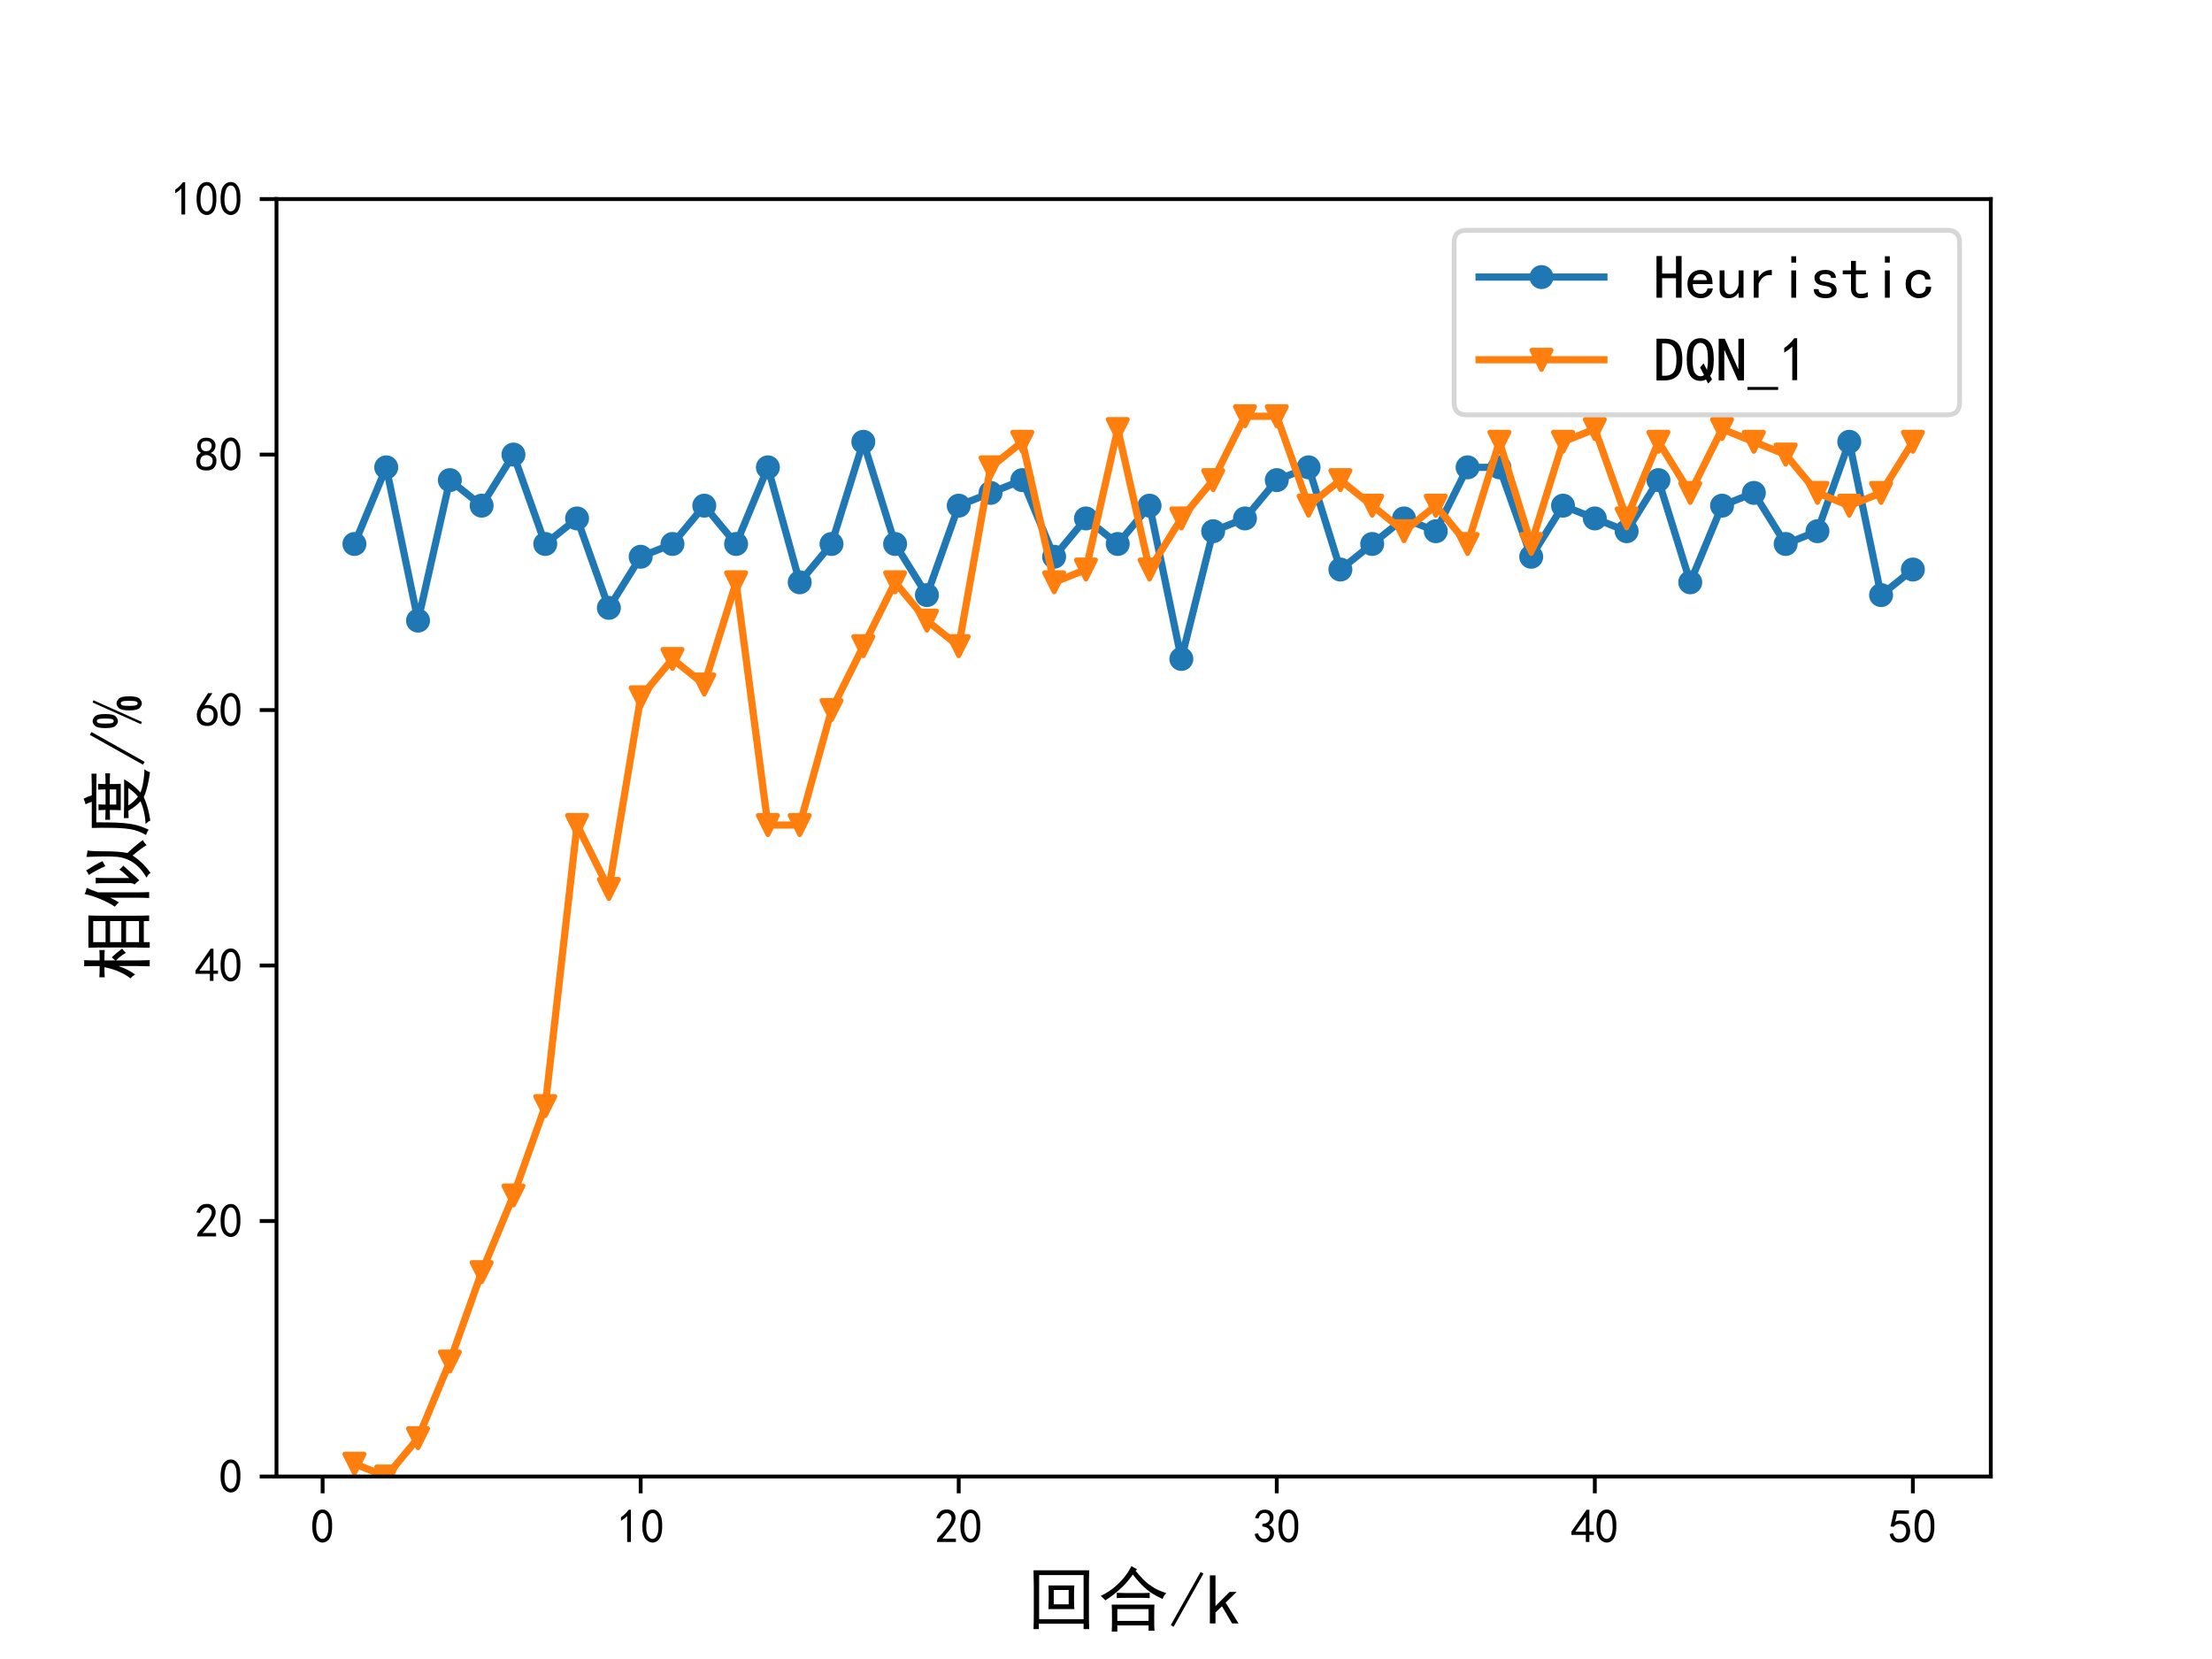 <?xml version="1.0" encoding="utf-8" standalone="no"?>
<!DOCTYPE svg PUBLIC "-//W3C//DTD SVG 1.1//EN"
  "http://www.w3.org/Graphics/SVG/1.1/DTD/svg11.dtd">
<!-- Created with matplotlib (http://matplotlib.org/) -->
<svg height="345.6pt" version="1.1" viewBox="0 0 460.8 345.6" width="460.8pt" xmlns="http://www.w3.org/2000/svg" xmlns:xlink="http://www.w3.org/1999/xlink">
 <defs>
  <style type="text/css">
*{stroke-linecap:butt;stroke-linejoin:round;}
  </style>
 </defs>
 <g id="figure_1">
  <g id="patch_1">
   <path d="M 0 345.6 
L 460.8 345.6 
L 460.8 0 
L 0 0 
z
" style="fill:#ffffff;"/>
  </g>
  <g id="axes_1">
   <g id="patch_2">
    <path d="M 57.6 307.584 
L 414.72 307.584 
L 414.72 41.472 
L 57.6 41.472 
z
" style="fill:#ffffff;"/>
   </g>
   <g id="matplotlib.axis_1">
    <g id="xtick_1">
     <g id="line2d_1">
      <defs>
       <path d="M 0 0 
L 0 3.5 
" id="m931f2d3d52" style="stroke:#000000;stroke-width:0.8;"/>
      </defs>
      <g>
       <use style="stroke:#000000;stroke-width:0.8;" x="67.207" xlink:href="#m931f2d3d52" y="307.584"/>
      </g>
     </g>
     <g id="text_1">
      <!-- 0 -->
      <defs>
       <path d="M 3.125 29.297 
Q 3.906 50 6.438 56.047 
Q 8.984 62.109 13.672 66.016 
Q 18.359 69.922 25.188 69.922 
Q 32.031 69.922 37.109 64.25 
Q 42.188 58.594 43.75 50 
Q 45.312 41.406 44.719 30.266 
Q 44.141 19.141 40.812 12.109 
Q 37.5 5.078 30.859 2.344 
Q 24.219 -0.391 17.578 2.922 
Q 10.938 6.25 8.203 11.719 
Q 5.469 17.188 4.297 23.234 
Q 3.125 29.297 3.906 50 
z
M 12.891 52.734 
Q 10.547 31.25 12.5 22.844 
Q 14.453 14.453 18.938 10.938 
Q 23.438 7.422 28.125 9.562 
Q 32.812 11.719 34.953 18.156 
Q 37.109 24.609 37.109 32.219 
Q 37.109 39.844 36.516 46.094 
Q 35.938 52.344 33 57.422 
Q 30.078 62.5 25.188 62.688 
Q 20.312 62.891 16.594 57.812 
Q 12.891 52.734 10.547 31.25 
z
" id="SimHei-30"/>
      </defs>
      <g transform="translate(64.707 321.459)scale(0.1 -0.1)">
       <use xlink:href="#SimHei-30"/>
      </g>
     </g>
    </g>
    <g id="xtick_2">
     <g id="line2d_2">
      <g>
       <use style="stroke:#000000;stroke-width:0.8;" x="133.463" xlink:href="#m931f2d3d52" y="307.584"/>
      </g>
     </g>
     <g id="text_2">
      <!-- 10 -->
      <defs>
       <path d="M 21.875 56.25 
Q 16.797 51.172 8.984 46.484 
L 8.984 53.906 
Q 18.75 60.547 25 69.531 
L 29.688 69.531 
L 29.688 2.344 
L 21.875 2.344 
z
" id="SimHei-31"/>
      </defs>
      <g transform="translate(128.463 321.459)scale(0.1 -0.1)">
       <use xlink:href="#SimHei-31"/>
       <use x="50" xlink:href="#SimHei-30"/>
      </g>
     </g>
    </g>
    <g id="xtick_3">
     <g id="line2d_3">
      <g>
       <use style="stroke:#000000;stroke-width:0.8;" x="199.719" xlink:href="#m931f2d3d52" y="307.584"/>
      </g>
     </g>
     <g id="text_3">
      <!-- 20 -->
      <defs>
       <path d="M 4.688 3.906 
Q 5.078 9.766 10.156 14.453 
Q 15.234 19.141 23.047 29.094 
Q 30.859 39.062 33.203 44.531 
Q 35.547 50 34.953 53.906 
Q 34.375 57.812 31.25 60.344 
Q 28.125 62.891 24.016 62.5 
Q 19.922 62.109 16.203 59.375 
Q 12.5 56.641 10.547 51.172 
L 3.125 52.344 
Q 6.25 61.328 11.125 65.422 
Q 16.016 69.531 22.656 69.922 
Q 26.562 70.312 29.688 69.719 
Q 32.812 69.141 36.125 66.984 
Q 39.453 64.844 41.594 60.547 
Q 43.75 56.25 43.156 50.188 
Q 42.578 44.141 37.109 35.734 
Q 31.641 27.344 16.016 9.375 
L 44.141 9.375 
L 44.141 2.344 
L 4.688 2.344 
z
" id="SimHei-32"/>
      </defs>
      <g transform="translate(194.719 321.459)scale(0.1 -0.1)">
       <use xlink:href="#SimHei-32"/>
       <use x="50" xlink:href="#SimHei-30"/>
      </g>
     </g>
    </g>
    <g id="xtick_4">
     <g id="line2d_4">
      <g>
       <use style="stroke:#000000;stroke-width:0.8;" x="265.975" xlink:href="#m931f2d3d52" y="307.584"/>
      </g>
     </g>
     <g id="text_4">
      <!-- 30 -->
      <defs>
       <path d="M 3.906 19.141 
L 10.938 20.312 
Q 12.5 15.234 16.016 11.906 
Q 19.531 8.594 24.797 8.781 
Q 30.078 8.984 33.203 13.078 
Q 36.328 17.188 35.938 22.453 
Q 35.547 27.734 31.828 30.656 
Q 28.125 33.594 19.922 34.766 
L 19.922 39.844 
Q 28.125 40.625 31.828 44.141 
Q 35.547 47.656 35.156 53.312 
Q 34.766 58.984 30.078 61.516 
Q 25.391 64.062 20.109 62.109 
Q 14.844 60.156 11.719 51.172 
L 4.688 52.344 
Q 7.031 59.375 11.125 64.062 
Q 15.234 68.75 22.266 69.531 
Q 29.297 70.312 34.562 67.766 
Q 39.844 65.234 41.984 59.953 
Q 44.141 54.688 42.578 48.438 
Q 41.016 42.188 33.594 37.5 
Q 39.062 35.156 41.984 30.469 
Q 44.922 25.781 43.938 18.156 
Q 42.969 10.547 37.109 5.859 
Q 31.25 1.172 23.828 1.359 
Q 16.406 1.562 10.938 6.047 
Q 5.469 10.547 3.906 19.141 
z
" id="SimHei-33"/>
      </defs>
      <g transform="translate(260.975 321.459)scale(0.1 -0.1)">
       <use xlink:href="#SimHei-33"/>
       <use x="50" xlink:href="#SimHei-30"/>
      </g>
     </g>
    </g>
    <g id="xtick_5">
     <g id="line2d_5">
      <g>
       <use style="stroke:#000000;stroke-width:0.8;" x="332.231" xlink:href="#m931f2d3d52" y="307.584"/>
      </g>
     </g>
     <g id="text_5">
      <!-- 40 -->
      <defs>
       <path d="M 31.25 17.188 
L 1.172 17.188 
L 1.172 23.828 
L 32.812 69.531 
L 38.672 69.531 
L 38.672 23.828 
L 48.047 23.828 
L 48.047 17.188 
L 38.672 17.188 
L 38.672 2.344 
L 31.25 2.344 
z
M 31.25 23.828 
L 31.25 54.688 
L 9.375 23.828 
z
" id="SimHei-34"/>
      </defs>
      <g transform="translate(327.231 321.459)scale(0.1 -0.1)">
       <use xlink:href="#SimHei-34"/>
       <use x="50" xlink:href="#SimHei-30"/>
      </g>
     </g>
    </g>
    <g id="xtick_6">
     <g id="line2d_6">
      <g>
       <use style="stroke:#000000;stroke-width:0.8;" x="398.487" xlink:href="#m931f2d3d52" y="307.584"/>
      </g>
     </g>
     <g id="text_6">
      <!-- 50 -->
      <defs>
       <path d="M 8.594 20.703 
Q 11.328 10.156 17.969 8.984 
Q 24.609 7.812 28.703 10.344 
Q 32.812 12.891 34.562 16.984 
Q 36.328 21.094 36.125 26.172 
Q 35.938 31.25 33.391 34.766 
Q 30.859 38.281 26.953 39.453 
Q 23.047 40.625 18.156 39.453 
Q 13.281 38.281 10.156 33.984 
L 3.516 34.766 
Q 4.297 37.109 10.938 68.359 
L 41.797 68.359 
L 41.797 61.328 
L 16.797 61.328 
Q 14.844 50.781 12.891 44.531 
Q 18.75 47.266 23.828 47.062 
Q 28.906 46.875 33.594 44.719 
Q 38.281 42.578 40.422 38.859 
Q 42.578 35.156 43.547 31.438 
Q 44.531 27.734 44.328 23.438 
Q 44.141 19.141 42.578 14.641 
Q 41.016 10.156 37.891 7.219 
Q 34.766 4.297 30.266 2.531 
Q 25.781 0.781 19.922 1.172 
Q 14.062 1.562 8.781 5.469 
Q 3.516 9.375 1.562 18.75 
z
" id="SimHei-35"/>
      </defs>
      <g transform="translate(393.487 321.459)scale(0.1 -0.1)">
       <use xlink:href="#SimHei-35"/>
       <use x="50" xlink:href="#SimHei-30"/>
      </g>
     </g>
    </g>
    <g id="text_7">
     <!-- 回合/k -->
     <defs>
      <path d="M 88.281 75.781 
Q 87.891 64.453 87.891 53.906 
L 87.891 14.844 
Q 87.891 4.688 88.281 -5.859 
L 80.469 -5.859 
L 80.469 1.562 
L 18.359 1.562 
L 18.359 -5.859 
L 10.938 -5.859 
Q 11.328 3.906 11.328 14.844 
L 11.328 53.906 
Q 11.328 64.062 10.938 75.781 
L 88.281 75.781 
z
M 80.469 7.812 
L 80.469 69.141 
L 18.75 69.141 
L 18.75 7.812 
z
M 67.578 54.688 
Q 67.188 48.828 67.188 42.969 
L 67.188 33.984 
Q 67.188 28.906 67.578 21.875 
L 31.641 21.875 
Q 32.031 28.906 32.031 33.984 
L 32.031 43.75 
Q 32.031 49.219 31.641 54.688 
L 67.578 54.688 
z
M 59.766 28.516 
L 59.766 48.438 
L 39.062 48.438 
L 39.062 28.516 
z
" id="SimHei-56de"/>
      <path d="M 78.906 28.125 
Q 78.516 24.219 78.516 10.156 
Q 78.516 -3.906 78.906 -8.203 
L 70.703 -8.203 
L 70.703 -0.781 
L 27.344 -0.781 
L 27.344 -9.375 
L 19.531 -9.375 
Q 19.922 -4.688 19.922 8.594 
Q 19.922 22.266 19.531 28.125 
L 78.906 28.125 
z
M 52.734 75 
Q 64.062 61.328 71.094 56.25 
Q 78.125 51.172 83.984 48.438 
Q 89.844 45.703 95.312 44.141 
Q 91.406 39.844 90.234 35.938 
Q 82.422 39.453 76.172 43.359 
Q 69.922 47.266 63.469 53.312 
Q 57.031 59.375 48.828 69.922 
Q 41.406 59.375 34.172 52.531 
Q 26.953 45.703 21.875 41.797 
Q 16.797 37.891 10.547 33.984 
Q 9.766 35.547 4.297 40.234 
Q 12.5 44.141 19.922 49.609 
Q 27.344 55.078 34.766 63.469 
Q 42.188 71.875 46.875 81.641 
Q 51.172 78.906 54.688 77.344 
z
M 70.703 5.469 
L 70.703 21.875 
L 27.344 21.875 
L 27.344 5.469 
z
M 61.328 44.141 
Q 67.578 44.141 72.266 44.531 
L 72.266 37.109 
Q 67.188 37.5 61.719 37.5 
L 39.844 37.5 
Q 31.641 37.5 26.562 37.109 
L 26.562 44.531 
Q 33.984 44.141 39.844 44.141 
z
" id="SimHei-5408"/>
      <path d="M 46.875 71.094 
L 5.469 -2.734 
L 1.562 -0.391 
L 42.969 73.438 
z
" id="SimHei-2f"/>
      <path d="M 45.703 1.953 
L 36.719 1.953 
L 22.656 25.781 
L 13.672 17.188 
L 13.672 1.953 
L 5.859 1.953 
L 5.859 68.75 
L 13.672 68.75 
L 13.672 26.172 
L 33.203 45.703 
L 42.969 45.703 
L 27.734 30.859 
z
" id="SimHei-6b"/>
     </defs>
     <g transform="translate(213.66 338.486)scale(0.15 -0.15)">
      <use xlink:href="#SimHei-56de"/>
      <use x="100" xlink:href="#SimHei-5408"/>
      <use x="200" xlink:href="#SimHei-2f"/>
      <use x="250" xlink:href="#SimHei-6b"/>
     </g>
    </g>
   </g>
   <g id="matplotlib.axis_2">
    <g id="ytick_1">
     <g id="line2d_7">
      <defs>
       <path d="M 0 0 
L -3.5 0 
" id="mda6c99681c" style="stroke:#000000;stroke-width:0.8;"/>
      </defs>
      <g>
       <use style="stroke:#000000;stroke-width:0.8;" x="57.6" xlink:href="#mda6c99681c" y="307.584"/>
      </g>
     </g>
     <g id="text_8">
      <!-- 0 -->
      <g transform="translate(45.6 311.022)scale(0.1 -0.1)">
       <use xlink:href="#SimHei-30"/>
      </g>
     </g>
    </g>
    <g id="ytick_2">
     <g id="line2d_8">
      <g>
       <use style="stroke:#000000;stroke-width:0.8;" x="57.6" xlink:href="#mda6c99681c" y="254.362"/>
      </g>
     </g>
     <g id="text_9">
      <!-- 20 -->
      <g transform="translate(40.6 257.799)scale(0.1 -0.1)">
       <use xlink:href="#SimHei-32"/>
       <use x="50" xlink:href="#SimHei-30"/>
      </g>
     </g>
    </g>
    <g id="ytick_3">
     <g id="line2d_9">
      <g>
       <use style="stroke:#000000;stroke-width:0.8;" x="57.6" xlink:href="#mda6c99681c" y="201.139"/>
      </g>
     </g>
     <g id="text_10">
      <!-- 40 -->
      <g transform="translate(40.6 204.577)scale(0.1 -0.1)">
       <use xlink:href="#SimHei-34"/>
       <use x="50" xlink:href="#SimHei-30"/>
      </g>
     </g>
    </g>
    <g id="ytick_4">
     <g id="line2d_10">
      <g>
       <use style="stroke:#000000;stroke-width:0.8;" x="57.6" xlink:href="#mda6c99681c" y="147.917"/>
      </g>
     </g>
     <g id="text_11">
      <!-- 60 -->
      <defs>
       <path d="M 3.516 19.531 
Q 4.297 30.859 6.047 34.766 
Q 7.812 38.672 11.328 44.531 
L 27.344 69.531 
L 36.328 69.531 
L 19.922 43.75 
Q 30.469 46.484 36.719 42.969 
Q 42.969 39.453 45.109 34.953 
Q 47.266 30.469 47.453 25.188 
Q 47.656 19.922 45.891 14.844 
Q 44.141 9.766 39.641 5.656 
Q 35.156 1.562 27.141 1.172 
Q 19.141 0.781 13.469 4.094 
Q 7.812 7.422 5.656 13.469 
Q 3.516 19.531 4.297 30.859 
z
M 12.5 16.016 
Q 19.531 8.594 25.391 8.203 
Q 31.25 7.812 35.156 12.109 
Q 39.062 16.406 39.062 24.609 
Q 39.062 32.812 34.172 35.938 
Q 29.297 39.062 23.234 38.281 
Q 17.188 37.5 14.453 32.422 
Q 11.719 27.344 12.109 21.672 
Q 12.5 16.016 19.531 8.594 
z
" id="SimHei-36"/>
      </defs>
      <g transform="translate(40.6 151.354)scale(0.1 -0.1)">
       <use xlink:href="#SimHei-36"/>
       <use x="50" xlink:href="#SimHei-30"/>
      </g>
     </g>
    </g>
    <g id="ytick_5">
     <g id="line2d_11">
      <g>
       <use style="stroke:#000000;stroke-width:0.8;" x="57.6" xlink:href="#mda6c99681c" y="94.694"/>
      </g>
     </g>
     <g id="text_12">
      <!-- 80 -->
      <defs>
       <path d="M 2.734 16.797 
Q 2.734 26.172 5.078 30.656 
Q 7.422 35.156 12.891 37.891 
Q 8.203 40.625 6.641 43.938 
Q 5.078 47.266 4.875 51.562 
Q 4.688 55.859 6.047 58.984 
Q 7.422 62.109 10.156 64.844 
Q 12.891 67.578 16.203 68.547 
Q 19.531 69.531 23.438 69.531 
Q 27.344 69.531 30.469 68.75 
Q 33.594 67.969 37.109 65.422 
Q 40.625 62.891 42.188 58.203 
Q 43.75 53.516 41.984 47.266 
Q 40.234 41.016 32.812 37.5 
Q 39.453 35.547 42.188 31.438 
Q 44.922 27.344 44.922 21.484 
Q 44.922 15.625 43.156 12.109 
Q 41.406 8.594 39.25 6.25 
Q 37.109 3.906 33.391 2.531 
Q 29.688 1.172 24.016 1.172 
Q 18.359 1.172 14.25 2.531 
Q 10.156 3.906 7.422 6.641 
Q 4.688 9.375 3.703 13.078 
Q 2.734 16.797 2.734 26.172 
z
M 10.938 26.562 
Q 10.547 17.188 12.297 13.672 
Q 14.062 10.156 18.75 9.172 
Q 23.438 8.203 28.516 9.375 
Q 33.594 10.547 35.547 14.844 
Q 37.5 19.141 36.906 23.438 
Q 36.328 27.734 32.031 30.656 
Q 27.734 33.594 22.656 33.203 
Q 17.578 32.812 14.25 29.688 
Q 10.938 26.562 10.547 17.188 
z
M 12.109 56.25 
Q 12.109 48.438 14.844 44.922 
Q 17.578 41.406 23.438 41.406 
Q 29.297 41.406 32.219 44.922 
Q 35.156 48.438 34.953 53.312 
Q 34.766 58.203 31.438 60.547 
Q 28.125 62.891 22.453 62.5 
Q 16.797 62.109 14.453 59.172 
Q 12.109 56.25 12.109 48.438 
z
" id="SimHei-38"/>
      </defs>
      <g transform="translate(40.6 98.132)scale(0.1 -0.1)">
       <use xlink:href="#SimHei-38"/>
       <use x="50" xlink:href="#SimHei-30"/>
      </g>
     </g>
    </g>
    <g id="ytick_6">
     <g id="line2d_12">
      <g>
       <use style="stroke:#000000;stroke-width:0.8;" x="57.6" xlink:href="#mda6c99681c" y="41.472"/>
      </g>
     </g>
     <g id="text_13">
      <!-- 100 -->
      <g transform="translate(35.6 44.91)scale(0.1 -0.1)">
       <use xlink:href="#SimHei-31"/>
       <use x="50" xlink:href="#SimHei-30"/>
       <use x="100" xlink:href="#SimHei-30"/>
      </g>
     </g>
    </g>
    <g id="text_14">
     <!-- 相似度/% -->
     <defs>
      <path d="M 92.188 75.391 
Q 91.797 66.016 91.797 55.859 
L 91.797 11.719 
Q 91.797 1.172 92.188 -8.984 
L 84.375 -8.984 
L 84.375 -1.562 
L 55.078 -1.562 
L 55.078 -9.766 
L 47.266 -9.766 
Q 47.656 1.953 47.656 10.547 
L 47.656 56.25 
Q 47.656 66.406 47.266 75.391 
L 92.188 75.391 
z
M 21.875 59.766 
Q 21.875 75.781 21.484 81.25 
L 30.078 81.25 
Q 29.688 75.391 29.688 59.766 
Q 39.062 59.766 44.141 60.156 
L 44.141 52.734 
Q 39.453 53.125 29.688 53.125 
L 29.688 38.281 
Q 31.641 40.234 33.984 42.969 
Q 41.016 35.547 46.094 28.516 
Q 43.75 26.953 40.234 23.438 
Q 35.938 30.859 29.688 37.109 
L 29.688 7.422 
Q 29.688 0.781 30.078 -9.766 
L 21.484 -9.766 
Q 21.875 0.781 21.875 7.031 
L 21.875 33.594 
Q 16.797 19.141 10.156 10.547 
Q 7.422 14.844 4.688 17.188 
Q 7.422 19.531 12.5 29.484 
Q 17.578 39.453 20.312 53.125 
Q 11.719 53.125 6.25 52.734 
L 6.25 60.156 
Q 13.281 59.766 21.875 59.766 
z
M 84.375 5.078 
L 84.375 23.047 
L 55.078 23.047 
L 55.078 5.078 
z
M 84.375 51.562 
L 84.375 68.75 
L 55.078 68.75 
L 55.078 51.562 
z
M 84.375 29.688 
L 84.375 45.312 
L 55.078 45.312 
L 55.078 29.688 
z
" id="SimHei-76f8"/>
      <path d="M 82.422 76.562 
Q 81.25 72.656 81.25 52.734 
Q 81.25 33.203 78.906 21.094 
Q 91.797 7.422 96.875 -0.391 
Q 94.531 -0.781 89.844 -5.469 
Q 85.547 1.953 75.391 14.062 
Q 66.406 0 51.172 -10.938 
Q 49.609 -7.422 44.531 -5.469 
Q 58.594 2.734 65.625 13.281 
Q 72.656 23.828 73.625 36.516 
Q 74.609 49.219 73.438 78.125 
Q 78.125 76.953 82.422 76.562 
z
M 30.469 77.734 
Q 28.125 73.047 24.219 62.109 
L 24.219 9.375 
Q 24.219 -1.562 24.609 -8.984 
L 16.406 -8.984 
Q 16.797 0 16.797 9.375 
L 16.797 45.312 
Q 14.844 40.625 10.156 32.812 
Q 8.984 35.156 4.297 38.672 
Q 9.766 46.484 14.844 58.594 
Q 19.922 70.703 21.875 80.859 
Q 23.438 79.297 30.469 77.734 
z
M 44.531 65.234 
Q 44.141 59.375 44.141 52.344 
L 44.141 18.75 
Q 52.734 27.344 55.859 32.422 
Q 59.375 28.125 61.328 26.953 
Q 46.094 10.156 41.016 4.688 
Q 38.672 7.812 35.156 11.328 
Q 37.5 14.453 37.109 19.141 
L 37.109 51.953 
Q 37.109 60.156 36.719 65.234 
L 44.531 65.234 
z
M 54.688 78.516 
Q 62.891 65.625 67.578 55.859 
Q 65.625 54.688 60.547 51.953 
Q 57.031 60.547 48.438 75 
Q 51.172 75.781 54.688 78.516 
z
" id="SimHei-4f3c"/>
      <path d="M 27.344 26.172 
Q 38.281 25.781 44.922 25.781 
L 81.25 25.781 
Q 77.734 19.531 72.656 13.281 
Q 67.578 7.031 62.891 3.125 
Q 67.969 0.781 77.344 -0.781 
Q 86.719 -2.344 95.312 -2.344 
Q 92.969 -4.688 91.016 -10.156 
Q 79.688 -8.594 71.094 -6.438 
Q 62.5 -4.297 56.641 -1.562 
Q 48.438 -5.078 40.422 -7.219 
Q 32.422 -9.375 23.828 -10.547 
Q 22.656 -7.422 19.141 -3.906 
Q 26.172 -3.906 35.156 -1.953 
Q 44.141 0 50.781 3.125 
Q 44.141 8.594 37.5 19.922 
L 27.344 19.531 
z
M 46.484 79.297 
Q 50.781 80.469 54.297 82.031 
Q 56.641 77.734 58.984 70.703 
L 73.438 70.703 
Q 77.734 70.703 89.062 71.094 
L 89.062 64.062 
Q 78.125 64.453 72.656 64.453 
L 21.484 64.453 
Q 21.484 46.875 21.094 36.125 
Q 20.703 25.391 18.938 14.844 
Q 17.188 4.297 11.328 -8.203 
Q 7.812 -5.859 3.906 -4.688 
Q 10.156 6.25 11.906 16.797 
Q 13.672 27.344 13.859 43.75 
Q 14.062 60.156 13.672 70.703 
L 50 70.703 
Q 48.438 75.781 46.484 79.297 
z
M 38.672 51.562 
Q 38.672 57.812 38.281 61.328 
L 46.484 61.328 
Q 46.094 58.203 46.094 51.562 
L 67.188 51.562 
Q 67.188 57.812 66.797 61.719 
L 75 61.719 
Q 74.609 57.031 74.609 51.562 
Q 83.203 51.562 89.453 51.953 
L 89.453 45.312 
Q 83.594 45.703 74.609 45.703 
Q 74.609 35.156 75 30.469 
L 38.281 30.469 
Q 38.672 36.719 38.672 45.703 
Q 33.984 45.703 25 45.312 
L 25 51.953 
Q 33.984 51.562 38.672 51.562 
z
M 67.188 36.719 
L 67.188 45.703 
L 46.094 45.703 
L 46.094 36.719 
z
M 44.922 19.922 
Q 50 12.109 57.031 6.641 
Q 62.891 10.938 69.141 19.922 
L 45.312 19.922 
z
" id="SimHei-5ea6"/>
      <path d="M 21.875 51.953 
Q 21.875 40.625 18.547 37.5 
Q 15.234 34.375 12.109 34.375 
Q 8.984 34.375 5.656 37.5 
Q 2.344 40.625 2.344 51.953 
Q 2.344 63.281 5.656 66.406 
Q 8.984 69.531 12.109 69.531 
Q 15.234 69.531 18.547 66.406 
Q 21.875 63.281 21.875 51.953 
z
M 41.016 68.359 
L 10.938 1.172 
L 7.812 2.344 
L 37.891 69.531 
z
M 46.484 18.75 
Q 46.484 7.422 43.156 4.297 
Q 39.844 1.172 36.719 1.172 
Q 33.594 1.172 30.266 4.297 
Q 26.953 7.422 26.953 18.75 
Q 26.953 30.078 30.266 33.203 
Q 33.594 36.328 36.719 36.328 
Q 39.844 36.328 43.156 33.203 
Q 46.484 30.078 46.484 18.75 
z
M 15.625 51.953 
Q 15.625 58.984 14.844 61.328 
Q 14.062 63.672 12.109 63.672 
Q 10.156 63.672 9.375 61.328 
Q 8.594 58.984 8.594 51.953 
Q 8.594 44.922 9.375 42.578 
Q 10.156 40.234 12.109 40.234 
Q 14.062 40.234 14.844 42.578 
Q 15.625 44.922 15.625 51.953 
z
M 40.234 18.75 
Q 40.234 25.781 39.453 28.125 
Q 38.672 30.469 36.719 30.469 
Q 34.766 30.469 33.984 28.125 
Q 33.203 25.781 33.203 18.75 
Q 33.203 11.719 33.984 9.375 
Q 34.766 7.031 36.719 7.031 
Q 38.672 7.031 39.453 9.375 
Q 40.234 11.719 40.234 18.75 
z
" id="SimHei-25"/>
     </defs>
     <g transform="translate(29.725 204.528)rotate(-90)scale(0.15 -0.15)">
      <use xlink:href="#SimHei-76f8"/>
      <use x="100" xlink:href="#SimHei-4f3c"/>
      <use x="200" xlink:href="#SimHei-5ea6"/>
      <use x="300" xlink:href="#SimHei-2f"/>
      <use x="350" xlink:href="#SimHei-25"/>
     </g>
    </g>
   </g>
   <g id="line2d_13">
    <path clip-path="url(#p02b3ce27b7)" d="M 73.833 113.322 
L 80.458 97.356 
L 87.084 129.289 
L 93.71 100.017 
L 100.335 105.339 
L 106.961 94.694 
L 113.586 113.322 
L 120.212 108 
L 126.838 126.628 
L 133.463 115.983 
L 140.089 113.322 
L 146.714 105.339 
L 153.34 113.322 
L 159.966 97.356 
L 166.591 121.306 
L 173.217 113.322 
L 179.842 92.033 
L 186.468 113.322 
L 193.094 123.967 
L 199.719 105.339 
L 206.345 102.678 
L 212.97 100.017 
L 219.596 115.983 
L 226.222 108 
L 232.847 113.322 
L 239.473 105.339 
L 246.098 137.272 
L 252.724 110.661 
L 259.35 108 
L 265.975 100.017 
L 272.601 97.356 
L 279.226 118.644 
L 285.852 113.322 
L 292.478 108 
L 299.103 110.661 
L 305.729 97.356 
L 312.354 97.356 
L 318.98 115.983 
L 325.606 105.339 
L 332.231 108 
L 338.857 110.661 
L 345.482 100.017 
L 352.108 121.306 
L 358.734 105.339 
L 365.359 102.678 
L 371.985 113.322 
L 378.61 110.661 
L 385.236 92.033 
L 391.862 123.967 
L 398.487 118.644 
" style="fill:none;stroke:#1f77b4;stroke-linecap:square;stroke-width:1.5;"/>
    <defs>
     <path d="M 0 2 
C 0.53 2 1.039 1.789 1.414 1.414 
C 1.789 1.039 2 0.53 2 0 
C 2 -0.53 1.789 -1.039 1.414 -1.414 
C 1.039 -1.789 0.53 -2 0 -2 
C -0.53 -2 -1.039 -1.789 -1.414 -1.414 
C -1.789 -1.039 -2 -0.53 -2 0 
C -2 0.53 -1.789 1.039 -1.414 1.414 
C -1.039 1.789 -0.53 2 0 2 
z
" id="mcff3b5e29c" style="stroke:#1f77b4;"/>
    </defs>
    <g clip-path="url(#p02b3ce27b7)">
     <use style="fill:#1f77b4;stroke:#1f77b4;" x="73.833" xlink:href="#mcff3b5e29c" y="113.322"/>
     <use style="fill:#1f77b4;stroke:#1f77b4;" x="80.458" xlink:href="#mcff3b5e29c" y="97.356"/>
     <use style="fill:#1f77b4;stroke:#1f77b4;" x="87.084" xlink:href="#mcff3b5e29c" y="129.289"/>
     <use style="fill:#1f77b4;stroke:#1f77b4;" x="93.71" xlink:href="#mcff3b5e29c" y="100.017"/>
     <use style="fill:#1f77b4;stroke:#1f77b4;" x="100.335" xlink:href="#mcff3b5e29c" y="105.339"/>
     <use style="fill:#1f77b4;stroke:#1f77b4;" x="106.961" xlink:href="#mcff3b5e29c" y="94.694"/>
     <use style="fill:#1f77b4;stroke:#1f77b4;" x="113.586" xlink:href="#mcff3b5e29c" y="113.322"/>
     <use style="fill:#1f77b4;stroke:#1f77b4;" x="120.212" xlink:href="#mcff3b5e29c" y="108"/>
     <use style="fill:#1f77b4;stroke:#1f77b4;" x="126.838" xlink:href="#mcff3b5e29c" y="126.628"/>
     <use style="fill:#1f77b4;stroke:#1f77b4;" x="133.463" xlink:href="#mcff3b5e29c" y="115.983"/>
     <use style="fill:#1f77b4;stroke:#1f77b4;" x="140.089" xlink:href="#mcff3b5e29c" y="113.322"/>
     <use style="fill:#1f77b4;stroke:#1f77b4;" x="146.714" xlink:href="#mcff3b5e29c" y="105.339"/>
     <use style="fill:#1f77b4;stroke:#1f77b4;" x="153.34" xlink:href="#mcff3b5e29c" y="113.322"/>
     <use style="fill:#1f77b4;stroke:#1f77b4;" x="159.966" xlink:href="#mcff3b5e29c" y="97.356"/>
     <use style="fill:#1f77b4;stroke:#1f77b4;" x="166.591" xlink:href="#mcff3b5e29c" y="121.306"/>
     <use style="fill:#1f77b4;stroke:#1f77b4;" x="173.217" xlink:href="#mcff3b5e29c" y="113.322"/>
     <use style="fill:#1f77b4;stroke:#1f77b4;" x="179.842" xlink:href="#mcff3b5e29c" y="92.033"/>
     <use style="fill:#1f77b4;stroke:#1f77b4;" x="186.468" xlink:href="#mcff3b5e29c" y="113.322"/>
     <use style="fill:#1f77b4;stroke:#1f77b4;" x="193.094" xlink:href="#mcff3b5e29c" y="123.967"/>
     <use style="fill:#1f77b4;stroke:#1f77b4;" x="199.719" xlink:href="#mcff3b5e29c" y="105.339"/>
     <use style="fill:#1f77b4;stroke:#1f77b4;" x="206.345" xlink:href="#mcff3b5e29c" y="102.678"/>
     <use style="fill:#1f77b4;stroke:#1f77b4;" x="212.97" xlink:href="#mcff3b5e29c" y="100.017"/>
     <use style="fill:#1f77b4;stroke:#1f77b4;" x="219.596" xlink:href="#mcff3b5e29c" y="115.983"/>
     <use style="fill:#1f77b4;stroke:#1f77b4;" x="226.222" xlink:href="#mcff3b5e29c" y="108"/>
     <use style="fill:#1f77b4;stroke:#1f77b4;" x="232.847" xlink:href="#mcff3b5e29c" y="113.322"/>
     <use style="fill:#1f77b4;stroke:#1f77b4;" x="239.473" xlink:href="#mcff3b5e29c" y="105.339"/>
     <use style="fill:#1f77b4;stroke:#1f77b4;" x="246.098" xlink:href="#mcff3b5e29c" y="137.272"/>
     <use style="fill:#1f77b4;stroke:#1f77b4;" x="252.724" xlink:href="#mcff3b5e29c" y="110.661"/>
     <use style="fill:#1f77b4;stroke:#1f77b4;" x="259.35" xlink:href="#mcff3b5e29c" y="108"/>
     <use style="fill:#1f77b4;stroke:#1f77b4;" x="265.975" xlink:href="#mcff3b5e29c" y="100.017"/>
     <use style="fill:#1f77b4;stroke:#1f77b4;" x="272.601" xlink:href="#mcff3b5e29c" y="97.356"/>
     <use style="fill:#1f77b4;stroke:#1f77b4;" x="279.226" xlink:href="#mcff3b5e29c" y="118.644"/>
     <use style="fill:#1f77b4;stroke:#1f77b4;" x="285.852" xlink:href="#mcff3b5e29c" y="113.322"/>
     <use style="fill:#1f77b4;stroke:#1f77b4;" x="292.478" xlink:href="#mcff3b5e29c" y="108"/>
     <use style="fill:#1f77b4;stroke:#1f77b4;" x="299.103" xlink:href="#mcff3b5e29c" y="110.661"/>
     <use style="fill:#1f77b4;stroke:#1f77b4;" x="305.729" xlink:href="#mcff3b5e29c" y="97.356"/>
     <use style="fill:#1f77b4;stroke:#1f77b4;" x="312.354" xlink:href="#mcff3b5e29c" y="97.356"/>
     <use style="fill:#1f77b4;stroke:#1f77b4;" x="318.98" xlink:href="#mcff3b5e29c" y="115.983"/>
     <use style="fill:#1f77b4;stroke:#1f77b4;" x="325.606" xlink:href="#mcff3b5e29c" y="105.339"/>
     <use style="fill:#1f77b4;stroke:#1f77b4;" x="332.231" xlink:href="#mcff3b5e29c" y="108"/>
     <use style="fill:#1f77b4;stroke:#1f77b4;" x="338.857" xlink:href="#mcff3b5e29c" y="110.661"/>
     <use style="fill:#1f77b4;stroke:#1f77b4;" x="345.482" xlink:href="#mcff3b5e29c" y="100.017"/>
     <use style="fill:#1f77b4;stroke:#1f77b4;" x="352.108" xlink:href="#mcff3b5e29c" y="121.306"/>
     <use style="fill:#1f77b4;stroke:#1f77b4;" x="358.734" xlink:href="#mcff3b5e29c" y="105.339"/>
     <use style="fill:#1f77b4;stroke:#1f77b4;" x="365.359" xlink:href="#mcff3b5e29c" y="102.678"/>
     <use style="fill:#1f77b4;stroke:#1f77b4;" x="371.985" xlink:href="#mcff3b5e29c" y="113.322"/>
     <use style="fill:#1f77b4;stroke:#1f77b4;" x="378.61" xlink:href="#mcff3b5e29c" y="110.661"/>
     <use style="fill:#1f77b4;stroke:#1f77b4;" x="385.236" xlink:href="#mcff3b5e29c" y="92.033"/>
     <use style="fill:#1f77b4;stroke:#1f77b4;" x="391.862" xlink:href="#mcff3b5e29c" y="123.967"/>
     <use style="fill:#1f77b4;stroke:#1f77b4;" x="398.487" xlink:href="#mcff3b5e29c" y="118.644"/>
    </g>
   </g>
   <g id="line2d_14">
    <path clip-path="url(#p02b3ce27b7)" d="M 73.833 304.923 
L 80.458 307.584 
L 87.084 299.601 
L 93.71 283.634 
L 100.335 265.006 
L 106.961 249.039 
L 113.586 230.412 
L 120.212 171.867 
L 126.838 185.172 
L 133.463 145.256 
L 140.089 137.272 
L 146.714 142.595 
L 153.34 121.306 
L 159.966 171.867 
L 166.591 171.867 
L 173.217 147.917 
L 179.842 134.611 
L 186.468 121.306 
L 193.094 129.289 
L 199.719 134.611 
L 206.345 97.356 
L 212.97 92.033 
L 219.596 121.306 
L 226.222 118.644 
L 232.847 89.372 
L 239.473 118.644 
L 246.098 108 
L 252.724 100.017 
L 259.35 86.711 
L 265.975 86.711 
L 272.601 105.339 
L 279.226 100.017 
L 285.852 105.339 
L 292.478 110.661 
L 299.103 105.339 
L 305.729 113.322 
L 312.354 92.033 
L 318.98 113.322 
L 325.606 92.033 
L 332.231 89.372 
L 338.857 108 
L 345.482 92.033 
L 352.108 102.678 
L 358.734 89.372 
L 365.359 92.033 
L 371.985 94.694 
L 378.61 102.678 
L 385.236 105.339 
L 391.862 102.678 
L 398.487 92.033 
" style="fill:none;stroke:#ff7f0e;stroke-linecap:square;stroke-width:1.5;"/>
    <defs>
     <path d="M -0 2 
L 2 -2 
L -2 -2 
z
" id="mc641463be0" style="stroke:#ff7f0e;stroke-linejoin:miter;"/>
    </defs>
    <g clip-path="url(#p02b3ce27b7)">
     <use style="fill:#ff7f0e;stroke:#ff7f0e;stroke-linejoin:miter;" x="73.833" xlink:href="#mc641463be0" y="304.923"/>
     <use style="fill:#ff7f0e;stroke:#ff7f0e;stroke-linejoin:miter;" x="80.458" xlink:href="#mc641463be0" y="307.584"/>
     <use style="fill:#ff7f0e;stroke:#ff7f0e;stroke-linejoin:miter;" x="87.084" xlink:href="#mc641463be0" y="299.601"/>
     <use style="fill:#ff7f0e;stroke:#ff7f0e;stroke-linejoin:miter;" x="93.71" xlink:href="#mc641463be0" y="283.634"/>
     <use style="fill:#ff7f0e;stroke:#ff7f0e;stroke-linejoin:miter;" x="100.335" xlink:href="#mc641463be0" y="265.006"/>
     <use style="fill:#ff7f0e;stroke:#ff7f0e;stroke-linejoin:miter;" x="106.961" xlink:href="#mc641463be0" y="249.039"/>
     <use style="fill:#ff7f0e;stroke:#ff7f0e;stroke-linejoin:miter;" x="113.586" xlink:href="#mc641463be0" y="230.412"/>
     <use style="fill:#ff7f0e;stroke:#ff7f0e;stroke-linejoin:miter;" x="120.212" xlink:href="#mc641463be0" y="171.867"/>
     <use style="fill:#ff7f0e;stroke:#ff7f0e;stroke-linejoin:miter;" x="126.838" xlink:href="#mc641463be0" y="185.172"/>
     <use style="fill:#ff7f0e;stroke:#ff7f0e;stroke-linejoin:miter;" x="133.463" xlink:href="#mc641463be0" y="145.256"/>
     <use style="fill:#ff7f0e;stroke:#ff7f0e;stroke-linejoin:miter;" x="140.089" xlink:href="#mc641463be0" y="137.272"/>
     <use style="fill:#ff7f0e;stroke:#ff7f0e;stroke-linejoin:miter;" x="146.714" xlink:href="#mc641463be0" y="142.595"/>
     <use style="fill:#ff7f0e;stroke:#ff7f0e;stroke-linejoin:miter;" x="153.34" xlink:href="#mc641463be0" y="121.306"/>
     <use style="fill:#ff7f0e;stroke:#ff7f0e;stroke-linejoin:miter;" x="159.966" xlink:href="#mc641463be0" y="171.867"/>
     <use style="fill:#ff7f0e;stroke:#ff7f0e;stroke-linejoin:miter;" x="166.591" xlink:href="#mc641463be0" y="171.867"/>
     <use style="fill:#ff7f0e;stroke:#ff7f0e;stroke-linejoin:miter;" x="173.217" xlink:href="#mc641463be0" y="147.917"/>
     <use style="fill:#ff7f0e;stroke:#ff7f0e;stroke-linejoin:miter;" x="179.842" xlink:href="#mc641463be0" y="134.611"/>
     <use style="fill:#ff7f0e;stroke:#ff7f0e;stroke-linejoin:miter;" x="186.468" xlink:href="#mc641463be0" y="121.306"/>
     <use style="fill:#ff7f0e;stroke:#ff7f0e;stroke-linejoin:miter;" x="193.094" xlink:href="#mc641463be0" y="129.289"/>
     <use style="fill:#ff7f0e;stroke:#ff7f0e;stroke-linejoin:miter;" x="199.719" xlink:href="#mc641463be0" y="134.611"/>
     <use style="fill:#ff7f0e;stroke:#ff7f0e;stroke-linejoin:miter;" x="206.345" xlink:href="#mc641463be0" y="97.356"/>
     <use style="fill:#ff7f0e;stroke:#ff7f0e;stroke-linejoin:miter;" x="212.97" xlink:href="#mc641463be0" y="92.033"/>
     <use style="fill:#ff7f0e;stroke:#ff7f0e;stroke-linejoin:miter;" x="219.596" xlink:href="#mc641463be0" y="121.306"/>
     <use style="fill:#ff7f0e;stroke:#ff7f0e;stroke-linejoin:miter;" x="226.222" xlink:href="#mc641463be0" y="118.644"/>
     <use style="fill:#ff7f0e;stroke:#ff7f0e;stroke-linejoin:miter;" x="232.847" xlink:href="#mc641463be0" y="89.372"/>
     <use style="fill:#ff7f0e;stroke:#ff7f0e;stroke-linejoin:miter;" x="239.473" xlink:href="#mc641463be0" y="118.644"/>
     <use style="fill:#ff7f0e;stroke:#ff7f0e;stroke-linejoin:miter;" x="246.098" xlink:href="#mc641463be0" y="108"/>
     <use style="fill:#ff7f0e;stroke:#ff7f0e;stroke-linejoin:miter;" x="252.724" xlink:href="#mc641463be0" y="100.017"/>
     <use style="fill:#ff7f0e;stroke:#ff7f0e;stroke-linejoin:miter;" x="259.35" xlink:href="#mc641463be0" y="86.711"/>
     <use style="fill:#ff7f0e;stroke:#ff7f0e;stroke-linejoin:miter;" x="265.975" xlink:href="#mc641463be0" y="86.711"/>
     <use style="fill:#ff7f0e;stroke:#ff7f0e;stroke-linejoin:miter;" x="272.601" xlink:href="#mc641463be0" y="105.339"/>
     <use style="fill:#ff7f0e;stroke:#ff7f0e;stroke-linejoin:miter;" x="279.226" xlink:href="#mc641463be0" y="100.017"/>
     <use style="fill:#ff7f0e;stroke:#ff7f0e;stroke-linejoin:miter;" x="285.852" xlink:href="#mc641463be0" y="105.339"/>
     <use style="fill:#ff7f0e;stroke:#ff7f0e;stroke-linejoin:miter;" x="292.478" xlink:href="#mc641463be0" y="110.661"/>
     <use style="fill:#ff7f0e;stroke:#ff7f0e;stroke-linejoin:miter;" x="299.103" xlink:href="#mc641463be0" y="105.339"/>
     <use style="fill:#ff7f0e;stroke:#ff7f0e;stroke-linejoin:miter;" x="305.729" xlink:href="#mc641463be0" y="113.322"/>
     <use style="fill:#ff7f0e;stroke:#ff7f0e;stroke-linejoin:miter;" x="312.354" xlink:href="#mc641463be0" y="92.033"/>
     <use style="fill:#ff7f0e;stroke:#ff7f0e;stroke-linejoin:miter;" x="318.98" xlink:href="#mc641463be0" y="113.322"/>
     <use style="fill:#ff7f0e;stroke:#ff7f0e;stroke-linejoin:miter;" x="325.606" xlink:href="#mc641463be0" y="92.033"/>
     <use style="fill:#ff7f0e;stroke:#ff7f0e;stroke-linejoin:miter;" x="332.231" xlink:href="#mc641463be0" y="89.372"/>
     <use style="fill:#ff7f0e;stroke:#ff7f0e;stroke-linejoin:miter;" x="338.857" xlink:href="#mc641463be0" y="108"/>
     <use style="fill:#ff7f0e;stroke:#ff7f0e;stroke-linejoin:miter;" x="345.482" xlink:href="#mc641463be0" y="92.033"/>
     <use style="fill:#ff7f0e;stroke:#ff7f0e;stroke-linejoin:miter;" x="352.108" xlink:href="#mc641463be0" y="102.678"/>
     <use style="fill:#ff7f0e;stroke:#ff7f0e;stroke-linejoin:miter;" x="358.734" xlink:href="#mc641463be0" y="89.372"/>
     <use style="fill:#ff7f0e;stroke:#ff7f0e;stroke-linejoin:miter;" x="365.359" xlink:href="#mc641463be0" y="92.033"/>
     <use style="fill:#ff7f0e;stroke:#ff7f0e;stroke-linejoin:miter;" x="371.985" xlink:href="#mc641463be0" y="94.694"/>
     <use style="fill:#ff7f0e;stroke:#ff7f0e;stroke-linejoin:miter;" x="378.61" xlink:href="#mc641463be0" y="102.678"/>
     <use style="fill:#ff7f0e;stroke:#ff7f0e;stroke-linejoin:miter;" x="385.236" xlink:href="#mc641463be0" y="105.339"/>
     <use style="fill:#ff7f0e;stroke:#ff7f0e;stroke-linejoin:miter;" x="391.862" xlink:href="#mc641463be0" y="102.678"/>
     <use style="fill:#ff7f0e;stroke:#ff7f0e;stroke-linejoin:miter;" x="398.487" xlink:href="#mc641463be0" y="92.033"/>
    </g>
   </g>
   <g id="patch_3">
    <path d="M 57.6 307.584 
L 57.6 41.472 
" style="fill:none;stroke:#000000;stroke-linecap:square;stroke-linejoin:miter;stroke-width:0.8;"/>
   </g>
   <g id="patch_4">
    <path d="M 414.72 307.584 
L 414.72 41.472 
" style="fill:none;stroke:#000000;stroke-linecap:square;stroke-linejoin:miter;stroke-width:0.8;"/>
   </g>
   <g id="patch_5">
    <path d="M 57.6 307.584 
L 414.72 307.584 
" style="fill:none;stroke:#000000;stroke-linecap:square;stroke-linejoin:miter;stroke-width:0.8;"/>
   </g>
   <g id="patch_6">
    <path d="M 57.6 41.472 
L 414.72 41.472 
" style="fill:none;stroke:#000000;stroke-linecap:square;stroke-linejoin:miter;stroke-width:0.8;"/>
   </g>
   <g id="legend_1">
    <g id="patch_7">
     <path d="M 305.52 86.424 
L 405.62 86.424 
Q 408.22 86.424 408.22 83.824 
L 408.22 50.572 
Q 408.22 47.972 405.62 47.972 
L 305.52 47.972 
Q 302.92 47.972 302.92 50.572 
L 302.92 83.824 
Q 302.92 86.424 305.52 86.424 
z
" style="fill:#ffffff;opacity:0.8;stroke:#cccccc;stroke-linejoin:miter;"/>
    </g>
    <g id="line2d_15">
     <path d="M 308.12 57.722 
L 334.12 57.722 
" style="fill:none;stroke:#1f77b4;stroke-linecap:square;stroke-width:1.5;"/>
    </g>
    <g id="line2d_16">
     <g>
      <use style="fill:#1f77b4;stroke:#1f77b4;" x="321.12" xlink:href="#mcff3b5e29c" y="57.722"/>
     </g>
    </g>
    <g id="text_15">
     <!-- Heuristic -->
     <defs>
      <path d="M 44.531 1.953 
L 35.547 1.953 
L 35.547 33.203 
L 13.281 33.203 
L 13.281 1.953 
L 4.297 1.953 
L 4.297 68.75 
L 13.281 68.75 
L 13.281 40.625 
L 35.547 40.625 
L 35.547 68.75 
L 44.531 68.75 
z
" id="SimHei-48"/>
      <path d="M 44.531 16.797 
Q 43.75 9.766 38.281 5.469 
Q 32.812 1.172 25.391 1.172 
Q 16.016 1.172 9.953 7.219 
Q 3.906 13.281 3.906 23.828 
Q 3.906 34.375 9.953 40.422 
Q 16.016 46.484 25.391 46.484 
Q 33.594 46.484 38.859 41.203 
Q 44.141 35.938 44.141 23.828 
L 12.5 23.828 
Q 12.5 15.234 16.203 11.719 
Q 19.922 8.203 25.391 8.203 
Q 29.688 8.203 32.422 10.344 
Q 35.156 12.5 35.938 16.797 
z
M 35.156 30.078 
Q 34.375 35.547 31.641 37.688 
Q 28.906 39.844 24.609 39.844 
Q 20.703 39.844 17.578 37.688 
Q 14.453 35.547 12.891 30.078 
z
" id="SimHei-65"/>
      <path d="M 43.75 1.953 
L 35.938 1.953 
L 35.938 10.156 
Q 32.812 5.859 29.094 3.516 
Q 25.391 1.172 19.531 1.172 
Q 12.5 1.172 8.984 5.078 
Q 5.469 8.984 5.469 14.844 
L 5.469 45.703 
L 13.281 45.703 
L 13.281 17.578 
Q 13.281 12.891 15.625 10.156 
Q 17.969 7.422 21.875 7.422 
Q 26.953 7.422 31.438 12.688 
Q 35.938 17.969 35.938 25.781 
L 35.938 45.703 
L 43.75 45.703 
z
" id="SimHei-75"/>
      <path d="M 39.062 37.891 
Q 31.641 39.062 26.562 35.734 
Q 21.484 32.422 17.969 24.219 
L 17.969 1.953 
L 10.156 1.953 
L 10.156 45.703 
L 17.969 45.703 
L 17.969 34.375 
Q 21.484 40.625 26.75 43.547 
Q 32.031 46.484 39.062 46.484 
z
" id="SimHei-72"/>
      <path d="M 28.125 58.203 
L 20.312 58.203 
L 20.312 68.359 
L 28.125 68.359 
z
M 28.125 1.953 
L 20.312 1.953 
L 20.312 45.703 
L 28.125 45.703 
z
" id="SimHei-69"/>
      <path d="M 42.969 14.062 
Q 42.969 7.812 38.078 4.484 
Q 33.203 1.172 25.781 1.172 
Q 16.406 1.172 11.328 4.875 
Q 6.25 8.594 6.25 15.625 
L 14.062 15.625 
Q 14.062 10.938 17.375 9.375 
Q 20.703 7.812 25.391 7.812 
Q 30.078 7.812 32.422 9.562 
Q 34.766 11.328 34.766 14.062 
Q 34.766 16.016 32.812 17.969 
Q 30.859 19.922 23.047 21.094 
Q 14.062 22.266 10.734 25.578 
Q 7.422 28.906 7.422 34.375 
Q 7.422 39.062 11.906 42.766 
Q 16.406 46.484 25 46.484 
Q 32.812 46.484 37.297 42.969 
Q 41.797 39.453 41.797 33.594 
L 33.984 33.594 
Q 33.984 37.109 31.438 38.469 
Q 28.906 39.844 25 39.844 
Q 19.922 39.844 17.766 38.078 
Q 15.625 36.328 15.625 33.984 
Q 15.625 31.25 17.578 29.688 
Q 19.531 28.125 25.781 27.344 
Q 35.938 25.781 39.453 22.453 
Q 42.969 19.141 42.969 14.062 
z
" id="SimHei-73"/>
      <path d="M 42.969 3.125 
Q 41.016 2.344 38.469 1.75 
Q 35.938 1.172 31.641 1.172 
Q 24.609 1.172 20.312 5.078 
Q 16.016 8.984 16.016 16.016 
L 16.016 39.453 
L 2.734 39.453 
L 2.734 45.703 
L 16.016 45.703 
L 16.016 60.938 
L 23.828 60.938 
L 23.828 45.703 
L 39.844 45.703 
L 39.844 39.453 
L 23.828 39.453 
L 23.828 15.625 
Q 23.828 12.5 25.391 10.344 
Q 26.953 8.203 31.25 8.203 
Q 35.547 8.203 38.281 8.984 
Q 41.016 9.766 42.969 10.938 
z
" id="SimHei-74"/>
      <path d="M 44.531 19.531 
Q 44.531 11.328 38.859 6.25 
Q 33.203 1.172 24.609 1.172 
Q 16.016 1.172 9.766 7.219 
Q 3.516 13.281 3.516 23.828 
Q 3.516 34.375 9.766 40.422 
Q 16.016 46.484 24.609 46.484 
Q 33.203 46.484 38.281 41.984 
Q 43.359 37.5 43.359 31.25 
L 34.766 31.25 
Q 34.375 35.938 31.438 37.688 
Q 28.516 39.453 24.609 39.453 
Q 19.922 39.453 16.016 35.734 
Q 12.109 32.031 12.109 23.828 
Q 12.109 15.625 16.016 11.906 
Q 19.922 8.203 24.609 8.203 
Q 29.688 8.203 32.812 10.938 
Q 35.938 13.672 35.938 19.531 
z
" id="SimHei-63"/>
     </defs>
     <g transform="translate(344.52 62.272)scale(0.13 -0.13)">
      <use xlink:href="#SimHei-48"/>
      <use x="50" xlink:href="#SimHei-65"/>
      <use x="100" xlink:href="#SimHei-75"/>
      <use x="150" xlink:href="#SimHei-72"/>
      <use x="200" xlink:href="#SimHei-69"/>
      <use x="250" xlink:href="#SimHei-73"/>
      <use x="300" xlink:href="#SimHei-74"/>
      <use x="350" xlink:href="#SimHei-69"/>
      <use x="400" xlink:href="#SimHei-63"/>
     </g>
    </g>
    <g id="line2d_17">
     <path d="M 308.12 74.947 
L 334.12 74.947 
" style="fill:none;stroke:#ff7f0e;stroke-linecap:square;stroke-width:1.5;"/>
    </g>
    <g id="line2d_18">
     <g>
      <use style="fill:#ff7f0e;stroke:#ff7f0e;stroke-linejoin:miter;" x="321.12" xlink:href="#mc641463be0" y="74.947"/>
     </g>
    </g>
    <g id="text_16">
     <!-- DQN_1 -->
     <defs>
      <path d="M 45.703 35.156 
Q 45.703 17.188 38.078 9.562 
Q 30.469 1.953 17.578 1.953 
L 4.297 1.953 
L 4.297 68.75 
L 17.578 68.75 
Q 32.031 68.75 38.859 60.938 
Q 45.703 53.125 45.703 35.156 
z
M 36.328 35.156 
Q 36.328 49.609 31.641 55.469 
Q 26.953 61.328 17.578 61.328 
L 13.281 61.328 
L 13.281 9.375 
L 17.578 9.375 
Q 26.953 9.375 31.641 15.031 
Q 36.328 20.703 36.328 35.156 
z
" id="SimHei-44"/>
      <path d="M 46.094 35.547 
Q 46.094 26.172 44.719 19.719 
Q 43.359 13.281 40.234 9.375 
L 43.359 3.516 
L 37.109 -3.125 
L 33.594 3.516 
Q 32.031 2.344 29.688 1.75 
Q 27.344 1.172 24.609 1.172 
Q 14.453 1.172 8.594 9.172 
Q 2.734 17.188 2.734 35.547 
Q 2.734 53.906 8.594 61.719 
Q 14.453 69.531 24.609 69.531 
Q 34.766 69.531 40.422 61.719 
Q 46.094 53.906 46.094 35.547 
z
M 36.719 35.547 
Q 36.719 51.953 33.203 57.031 
Q 29.688 62.109 24.609 62.109 
Q 19.531 62.109 15.812 57.031 
Q 12.109 51.953 12.109 35.547 
Q 12.109 19.141 15.812 13.859 
Q 19.531 8.594 24.609 8.594 
Q 26.562 8.594 28.125 9.172 
Q 29.688 9.766 30.469 10.547 
L 24.219 22.656 
L 29.688 29.297 
L 35.156 18.75 
Q 35.938 22.656 36.328 25.781 
Q 36.719 28.906 36.719 35.547 
z
" id="SimHei-51"/>
      <path d="M 44.531 1.953 
L 34.766 1.953 
L 13.281 50.391 
L 12.891 50.391 
L 12.891 1.953 
L 3.906 1.953 
L 3.906 68.75 
L 13.672 68.75 
L 35.156 20.312 
L 35.547 20.312 
L 35.547 68.75 
L 44.531 68.75 
z
" id="SimHei-4e"/>
      <path d="M 49.219 -13.281 
L 0 -13.281 
L 0 -8.594 
L 49.219 -8.594 
z
" id="SimHei-5f"/>
     </defs>
     <g transform="translate(344.52 79.497)scale(0.13 -0.13)">
      <use xlink:href="#SimHei-44"/>
      <use x="50" xlink:href="#SimHei-51"/>
      <use x="100" xlink:href="#SimHei-4e"/>
      <use x="150" xlink:href="#SimHei-5f"/>
      <use x="200" xlink:href="#SimHei-31"/>
     </g>
    </g>
   </g>
  </g>
 </g>
 <defs>
  <clipPath id="p02b3ce27b7">
   <rect height="266.112" width="357.12" x="57.6" y="41.472"/>
  </clipPath>
 </defs>
</svg>
